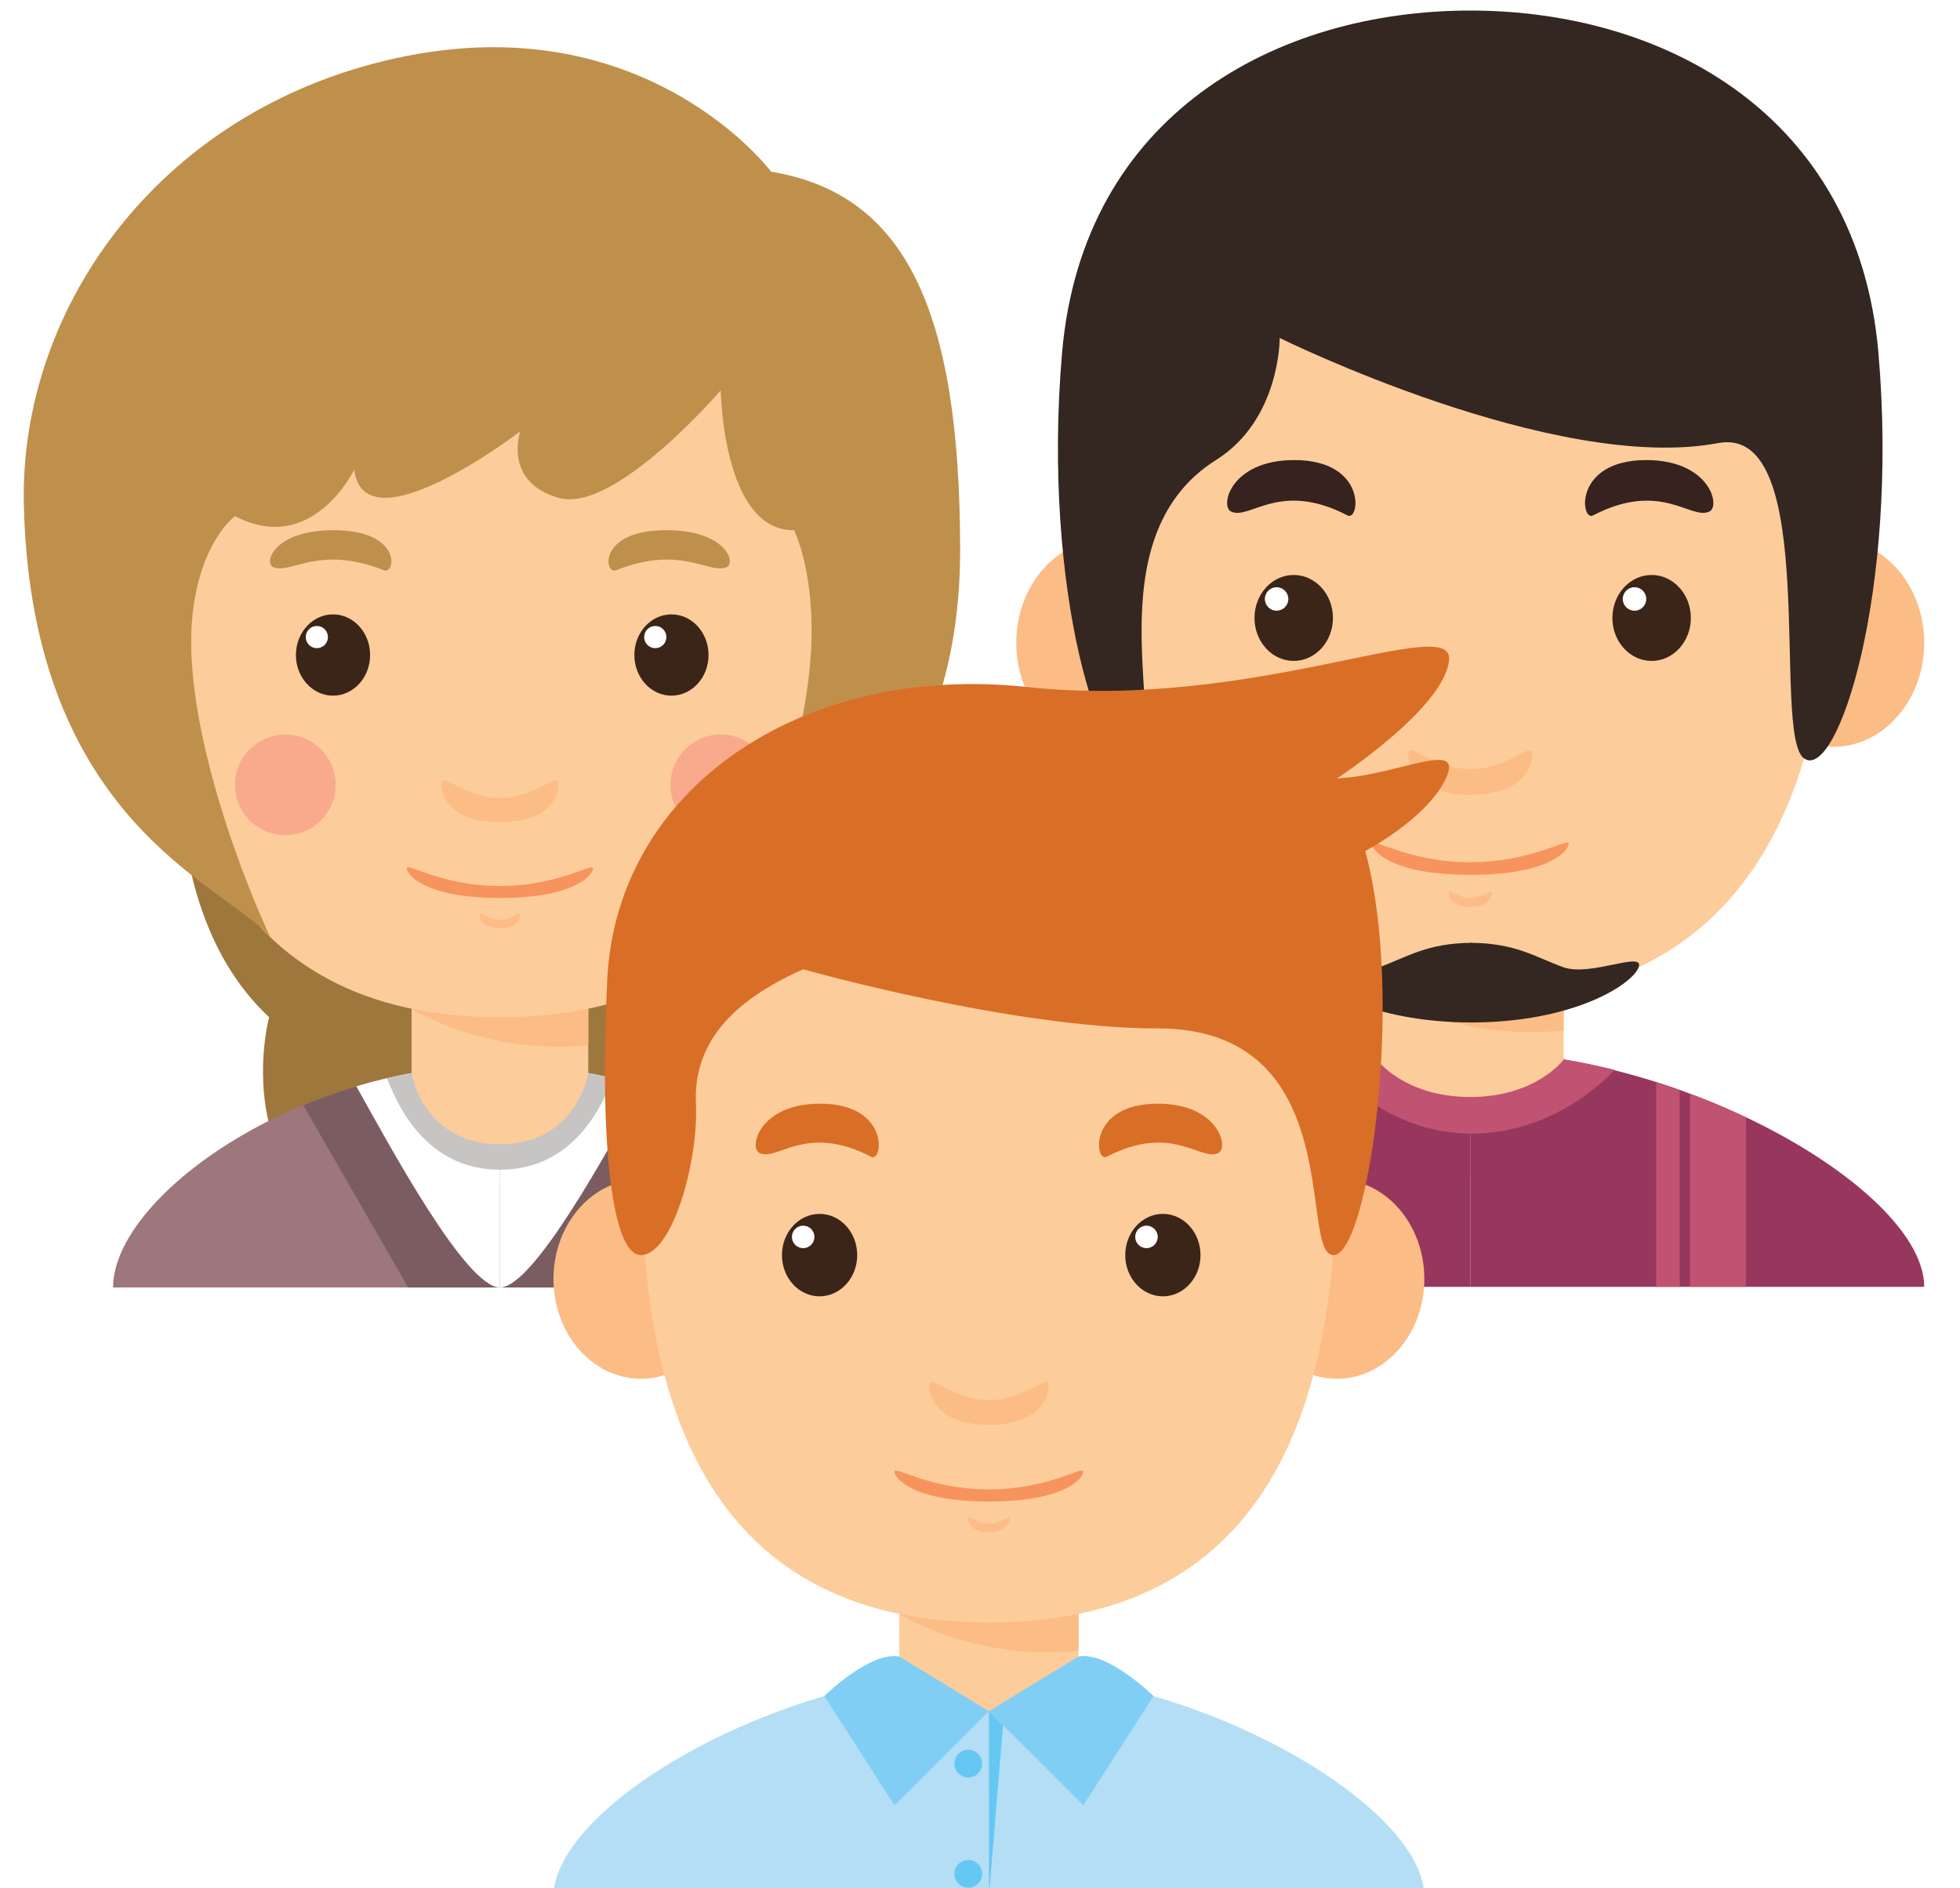 <svg width="136" height="131" xmlns="http://www.w3.org/2000/svg">
 <!-- Created with Method Draw - http://github.com/duopixel/Method-Draw/ -->

 <g>
  <title>background</title>
  <rect fill="#fff" id="canvas_background" height="133" width="138" y="-1" x="-1"/>
  <g display="none" overflow="visible" y="0" x="0" height="100%" width="100%" id="canvasGrid">
   <rect fill="url(#gridpattern)" stroke-width="0" y="0" x="0" height="100%" width="100%"/>
  </g>
 </g>
 <g>
  <title>Layer 1</title>
  <g id="svg_102">
   <g transform="matrix(0.417,0,0,0.417,0,0) " id="svg_53">
    <path id="svg_54" fill="#9E773D" d="m83.189,209.78l0,-105.204l-51.303,0c0,0 -9.802,43.534 12.891,64.669c-0.001,0 -10.857,40.535 38.412,40.535z"/>
    <path id="svg_55" fill="#9E773D" d="m84.178,209.78l0,-105.204l51.302,0c0,0 9.803,43.534 -12.891,64.669c0,0 10.857,40.535 -38.411,40.535z"/>
    <g id="svg_56">
     <g id="svg_57">
      <rect id="svg_58" fill="#FDCC9B" height="32.923" width="29.395" y="163.953" x="68.491"/>
      <path id="svg_59" fill="#FCBC85" d="m68.491,167.831c0,0 12.364,7.874 29.395,6.051l0,-9.929l-29.395,0l0,3.878z"/>
      <ellipse id="svg_60" fill="#FCBC85" ry="16.364" rx="14.343" cy="112.903" cx="26.104"/>
      <ellipse id="svg_61" fill="#FCBC85" ry="16.364" rx="14.343" cy="112.903" cx="140.272"/>
      <path id="svg_62" fill="#FDCC9B" d="m140.214,81.648c0,-24.103 -17.637,-41.741 -57.025,-41.741c-39.39,0 -57.026,17.637 -57.026,41.741c0,24.104 -4.115,87.597 57.026,87.597c61.14,0 57.025,-63.493 57.025,-87.597z"/>
      <g id="svg_63">
       <g id="svg_64">
        <ellipse id="svg_65" fill="#3B2519" ry="6.761" rx="6.173" cy="108.985" cx="55.413"/>
        <circle id="svg_66" fill="#FFFFFF" r="1.846" cy="106" cx="52.721"/>
       </g>
       <path id="svg_67" fill="#BF904B" d="m45.537,94.408c2.919,1.117 7.606,-3.798 18.335,0.478c1.956,0.78 3.124,-6.668 -8.377,-6.668c-9.958,0 -11.722,5.515 -9.958,6.19z"/>
       <g id="svg_68">
        <ellipse id="svg_69" fill="#3B2519" ry="6.761" rx="6.173" cy="108.985" cx="111.727"/>
        <circle id="svg_70" fill="#FFFFFF" r="1.847" cy="106" cx="109.035"/>
       </g>
       <path id="svg_71" fill="#BF904B" d="m120.839,94.408c-2.919,1.117 -7.605,-3.798 -18.335,0.478c-1.956,0.78 -3.123,-6.668 8.378,-6.668c9.957,0 11.721,5.515 9.957,6.19z"/>
      </g>
      <path id="svg_72" fill="#FCBC85" d="m83.189,132.765c-6.1,0 -9.774,-4.557 -9.774,-2.351c0,2.204 1.764,6.394 9.774,6.394c8.01,0 9.773,-4.189 9.773,-6.394c0,-2.205 -3.674,2.351 -9.773,2.351z"/>
      <path id="svg_73" fill="#FCBC85" d="m83.189,153.036c-2.109,0 -3.381,-1.575 -3.381,-0.814c0,0.763 0.61,2.212 3.381,2.212c2.771,0 3.38,-1.449 3.38,-2.212c-0.001,-0.761 -1.271,0.814 -3.38,0.814z"/>
      <path id="svg_74" fill="#F7945E" d="m83.189,147.419c-9.668,0 -15.493,-3.937 -15.493,-2.939s2.796,4.924 15.493,4.924c12.697,0 15.492,-3.927 15.492,-4.924s-5.825,2.939 -15.492,2.939z"/>
     </g>
     <circle id="svg_75" fill="#F9AA8D" r="8.378" cy="130.59" cx="47.475"/>
     <circle id="svg_76" fill="#F9AA8D" r="8.377" cy="130.59" cx="119.932"/>
    </g>
    <path id="svg_77" fill="#9D777B" d="m83.189,177.181l0,37.037l-64.374,0c0,-14.991 30.569,-37.037 64.374,-37.037z"/>
    <path id="svg_78" fill="#9D777B" d="m83.189,177.181l0,37.037l64.372,0c0,-14.991 -30.569,-37.037 -64.372,-37.037z"/>
    <path id="svg_79" fill="#7B5C60" d="m50.477,183.91l17.439,30.309l15.272,0l0,-4.461l-21.512,-29.643c-3.901,1.041 -7.645,2.318 -11.199,3.795z"/>
    <path id="svg_80" fill="#7B5C60" d="m115.899,183.91l-17.44,30.309l-15.271,0l0,-4.461l21.512,-29.643c3.901,1.041 7.645,2.318 11.199,3.795z"/>
    <path id="svg_81" fill="#FFFFFF" d="m59.294,180.747c5.63,10.071 18.247,33.472 23.895,33.472l0,-37.037c-8.297,-0.001 -16.391,1.339 -23.895,3.565z"/>
    <path id="svg_82" fill="#FFFFFF" d="m107.082,180.747c-5.629,10.071 -18.246,33.472 -23.894,33.472l0,-37.037c8.296,-0.001 16.391,1.339 23.894,3.565z"/>
    <path id="svg_83" fill="#BF904B" d="m128.31,28.561c0,0 -20.344,-27.19 -60.614,-19.254c-40.271,7.937 -64.569,41.307 -63.727,74.839c1.323,52.661 33.371,63.007 40.967,71.719c-5.94,-12.816 -14.658,-37.356 -12.894,-53.641c1.326,-12.245 7.056,-16.344 7.056,-16.344c12.867,6.708 19.841,-7.721 19.841,-7.721c1.764,13.421 27.631,-6.389 27.631,-6.389s-2.939,8.394 6.394,11.068c9.333,2.675 26.97,-17.903 26.97,-17.903s0.294,23.414 12.199,23.281c0,0 3.656,7.225 2.774,20.767c-0.882,13.542 -6.596,32.011 -10.913,44.239c11.225,-6.364 35.769,-21.05 35.769,-61.644c-0.001,-40.592 -9.408,-59.343 -31.453,-63.017z"/>
    <path id="svg_84" fill="#FDCC9B" d="m68.491,178.602c0,0 4.299,11.777 14.697,11.777c10.398,0 14.697,-11.777 14.697,-11.777s-15.247,-5.552 -29.394,0z"/>
    <path id="svg_85" fill="#C7C5C4" d="m64.408,179.413c2.455,6.537 7.74,15.217 18.78,15.217c11.039,0 16.325,-8.68 18.779,-15.217c-6.019,-1.405 -12.334,-2.232 -18.779,-2.232c-6.446,0 -12.76,0.826 -18.78,2.232z"/>
    <path id="svg_86" fill="#FDCC9B" d="m97.886,178.602c0,0 -1.911,11.777 -14.697,11.777c-12.787,0 -14.697,-11.777 -14.697,-11.777s5.731,-3.288 14.697,-3.288c8.964,0 14.697,3.288 14.697,3.288z"/>
   </g>
   <g transform="matrix(0.417,0,0,0.417,0,0) " id="svg_87"/>
   <g transform="matrix(0.417,0,0,0.417,0,0) " id="svg_88"/>
   <g transform="matrix(0.417,0,0,0.417,0,0) " id="svg_89"/>
   <g transform="matrix(0.417,0,0,0.417,0,0) " id="svg_90"/>
   <g transform="matrix(0.417,0,0,0.417,0,0) " id="svg_91"/>
   <g transform="matrix(0.417,0,0,0.417,0,0) " id="svg_92"/>
   <g transform="matrix(0.417,0,0,0.417,0,0) " id="svg_93"/>
   <g transform="matrix(0.417,0,0,0.417,0,0) " id="svg_94"/>
   <g transform="matrix(0.417,0,0,0.417,0,0) " id="svg_95"/>
   <g transform="matrix(0.417,0,0,0.417,0,0) " id="svg_96"/>
   <g transform="matrix(0.417,0,0,0.417,0,0) " id="svg_97"/>
   <g transform="matrix(0.417,0,0,0.417,0,0) " id="svg_98"/>
   <g transform="matrix(0.417,0,0,0.417,0,0) " id="svg_99"/>
   <g transform="matrix(0.417,0,0,0.417,0,0) " id="svg_100"/>
   <g transform="matrix(0.417,0,0,0.417,0,0) " id="svg_101"/>
  </g>
  <g id="svg_154">
   <g transform="matrix(0.441,0,0,0.441,0,0) " id="svg_107">
    <g id="svg_108">
     <rect id="svg_109" fill="#FDCC9B" height="32.923" width="29.395" y="152.19" x="216.633"/>
     <path id="svg_110" fill="#FCBC85" d="m216.633,156.068c0,0 12.364,7.874 29.395,6.051l0,-9.929l-29.395,0l0,3.878z"/>
     <ellipse id="svg_111" fill="#FCBC85" ry="16.364" rx="14.343" cy="101.14" cx="174.246"/>
     <ellipse id="svg_112" fill="#FCBC85" ry="16.364" rx="14.343" cy="101.14" cx="288.414"/>
     <path id="svg_113" fill="#FDCC9B" d="m288.356,69.885c0,-24.104 -17.637,-41.74 -57.025,-41.74c-39.39,0 -57.026,17.637 -57.026,41.74c0,24.104 -4.115,87.597 57.026,87.597c61.14,-0.001 57.025,-63.493 57.025,-87.597z"/>
     <g id="svg_114">
      <g id="svg_115">
       <ellipse id="svg_116" fill="#3B2519" ry="6.761" rx="6.173" cy="97.222" cx="203.555"/>
       <circle id="svg_117" fill="#FFFFFF" r="1.846" cy="94.237" cx="200.863"/>
      </g>
      <path id="svg_118" fill="#36221E" d="m193.68,80.467c2.918,1.46 7.606,-4.96 18.335,0.625c1.955,1.018 3.123,-8.708 -8.378,-8.708c-9.957,0 -11.721,7.202 -9.957,8.083z"/>
      <g id="svg_119">
       <ellipse id="svg_120" fill="#3B2519" ry="6.761" rx="6.173" cy="97.222" cx="259.869"/>
       <circle id="svg_121" fill="#FFFFFF" r="1.847" cy="94.237" cx="257.177"/>
      </g>
      <path id="svg_122" fill="#36221E" d="m268.981,80.467c-2.919,1.46 -7.605,-4.96 -18.335,0.625c-1.955,1.018 -3.123,-8.708 8.378,-8.708c9.957,0 11.721,7.202 9.957,8.083z"/>
     </g>
     <path id="svg_123" fill="#FCBC85" d="m231.331,121.003c-6.1,0 -9.774,-4.557 -9.774,-2.352c0,2.204 1.764,6.393 9.774,6.393c8.01,0 9.773,-4.189 9.773,-6.393c0,-2.205 -3.675,2.352 -9.773,2.352z"/>
     <path id="svg_124" fill="#FCBC85" d="m231.331,141.273c-2.11,0 -3.381,-1.576 -3.381,-0.813c0,0.763 0.61,2.212 3.381,2.212c2.77,0 3.38,-1.449 3.38,-2.212c-0.001,-0.763 -1.271,0.813 -3.38,0.813z"/>
     <path id="svg_125" fill="#F7945E" d="m231.331,135.656c-9.669,0 -15.493,-3.938 -15.493,-2.939c0,0.997 2.796,4.924 15.493,4.924c12.697,0 15.492,-3.927 15.492,-4.924c0,-0.998 -5.825,2.939 -15.492,2.939z"/>
    </g>
    <path id="svg_126" fill="#98375E" d="m231.331,165.418l0,37.038l71.427,0c-0.001,-14.991 -37.624,-37.038 -71.427,-37.038z"/>
    <path id="svg_127" fill="#98375E" d="m231.331,165.418l0,37.038l-71.428,0c0,-14.991 37.623,-37.038 71.428,-37.038z"/>
    <path id="svg_128" fill="#C05371" d="m231.593,165.418c-7.19,0 -14.552,1.005 -21.689,2.721c0.048,0.063 7.916,10.213 21.689,10.213c12.755,0 21.232,-8.692 22.462,-10.03c-7.377,-1.831 -15.012,-2.904 -22.462,-2.904z"/>
    <path id="svg_129" fill="#FDCC9B" d="m216.633,166.7c0,0 4.299,5.891 14.698,5.891c10.398,0 14.697,-5.891 14.697,-5.891s-15.249,-5.552 -29.395,0z"/>
    <g id="svg_130">
     <path id="svg_131" fill="#C05371" d="m202.049,170.255c-1.245,0.395 -2.475,0.81 -3.693,1.243l0,30.958l3.693,0l0,-32.201z"/>
     <path id="svg_132" fill="#C05371" d="m187.928,202.456l8.792,0l0,-30.374c-3.042,1.133 -5.983,2.38 -8.792,3.711l0,26.663z"/>
    </g>
    <g id="svg_133">
     <path id="svg_134" fill="#C05371" d="m260.591,170.255c1.244,0.395 2.475,0.81 3.692,1.243l0,30.958l-3.692,0l0,-32.201z"/>
     <path id="svg_135" fill="#C05371" d="m274.711,202.456l-8.792,0l0,-30.374c3.041,1.133 5.982,2.38 8.792,3.711l0,26.663z"/>
    </g>
    <path id="svg_136" fill="#342620" d="m167.103,55.546c3.233,-37.58 33.804,-53.886 64.228,-53.886c30.424,0 60.994,16.306 64.227,53.886c3.233,37.581 -6.467,67.398 -11.695,63.786c-5.227,-3.611 2.766,-52.695 -13.526,-49.623c-25.72,4.85 -68.989,-16.535 -68.989,-16.535s0.123,12.832 -10.031,19.21c-19.731,12.394 -7.291,43.337 -12.518,46.948c-5.23,3.611 -14.93,-26.205 -11.696,-63.786z"/>
    <path id="svg_137" fill="#342620" d="m231.661,148.34l0,12.529c-16.314,0 -25.502,-6.004 -26.493,-8.679c-0.991,-2.675 7.534,1.499 11.796,0c4.262,-1.499 7.495,-3.85 14.697,-3.85z"/>
    <path id="svg_138" fill="#342620" d="m231.331,148.34l0,12.529c16.313,0 25.502,-6.004 26.493,-8.679c0.99,-2.675 -7.534,1.499 -11.796,0c-4.263,-1.499 -7.496,-3.85 -14.697,-3.85z"/>
   </g>
   <g transform="matrix(0.441,0,0,0.441,0,0) " id="svg_139"/>
   <g transform="matrix(0.441,0,0,0.441,0,0) " id="svg_140"/>
   <g transform="matrix(0.441,0,0,0.441,0,0) " id="svg_141"/>
   <g transform="matrix(0.441,0,0,0.441,0,0) " id="svg_142"/>
   <g transform="matrix(0.441,0,0,0.441,0,0) " id="svg_143"/>
   <g transform="matrix(0.441,0,0,0.441,0,0) " id="svg_144"/>
   <g transform="matrix(0.441,0,0,0.441,0,0) " id="svg_145"/>
   <g transform="matrix(0.441,0,0,0.441,0,0) " id="svg_146"/>
   <g transform="matrix(0.441,0,0,0.441,0,0) " id="svg_147"/>
   <g transform="matrix(0.441,0,0,0.441,0,0) " id="svg_148"/>
   <g transform="matrix(0.441,0,0,0.441,0,0) " id="svg_149"/>
   <g transform="matrix(0.441,0,0,0.441,0,0) " id="svg_150"/>
   <g transform="matrix(0.441,0,0,0.441,0,0) " id="svg_151"/>
   <g transform="matrix(0.441,0,0,0.441,0,0) " id="svg_152"/>
   <g transform="matrix(0.441,0,0,0.441,0,0) " id="svg_153"/>
  </g>
  <g id="svg_48">
   <g transform="matrix(0.423,0,0,0.423,0,0) " id="svg_5">
    <g id="svg_6">
     <rect id="svg_7" fill="#FDCC9B" height="32.922" width="29.395" y="260.838" x="147.519"/>
     <path id="svg_8" fill="#FCBC85" d="m147.52,264.716c0,0 12.364,7.874 29.394,6.05l0,-9.928l-29.394,0l0,3.878z"/>
     <ellipse id="svg_9" fill="#FCBC85" ry="16.364" rx="14.343" cy="209.788" cx="105.133"/>
     <ellipse id="svg_10" fill="#FCBC85" ry="16.364" rx="14.343" cy="209.788" cx="219.301"/>
     <path id="svg_11" fill="#FDCC9B" d="m219.243,178.533c0,-24.103 -17.637,-41.741 -57.025,-41.741c-39.39,0 -57.026,17.637 -57.026,41.741c0,24.104 -4.115,87.597 57.026,87.597c61.14,-0.001 57.025,-63.493 57.025,-87.597z"/>
     <g id="svg_12">
      <g id="svg_13">
       <ellipse id="svg_14" fill="#3B2519" ry="6.761" rx="6.173" cy="205.87" cx="134.441"/>
       <circle id="svg_15" fill="#FFFFFF" r="1.846" cy="202.885" cx="131.75"/>
      </g>
      <path id="svg_16" fill="#D96E27" d="m124.566,189.115c2.919,1.46 7.606,-4.96 18.335,0.625c1.956,1.018 3.123,-8.708 -8.377,-8.708c-9.958,0 -11.722,7.201 -9.958,8.083z"/>
      <g id="svg_17">
       <ellipse id="svg_18" fill="#3B2519" ry="6.761" rx="6.173" cy="205.87" cx="190.755"/>
       <circle id="svg_19" fill="#FFFFFF" r="1.846" cy="202.885" cx="188.063"/>
      </g>
      <path id="svg_20" fill="#D96E27" d="m199.868,189.115c-2.919,1.46 -7.607,-4.96 -18.335,0.625c-1.956,1.018 -3.123,-8.708 8.377,-8.708c9.958,0 11.721,7.201 9.958,8.083z"/>
     </g>
     <path id="svg_21" fill="#FCBC85" d="m162.217,229.65c-6.1,0 -9.774,-4.556 -9.774,-2.352c0,2.205 1.764,6.394 9.774,6.394c8.01,0 9.773,-4.189 9.773,-6.394c0.001,-2.204 -3.674,2.352 -9.773,2.352z"/>
     <path id="svg_22" fill="#FCBC85" d="m162.217,249.921c-2.11,0 -3.381,-1.576 -3.381,-0.813s0.609,2.211 3.381,2.211c2.77,0 3.38,-1.448 3.38,-2.211s-1.27,0.813 -3.38,0.813z"/>
     <path id="svg_23" fill="#F7945E" d="m162.217,244.304c-9.669,0 -15.493,-3.937 -15.493,-2.939c0,0.998 2.796,4.924 15.493,4.924c12.696,0 15.492,-3.926 15.492,-4.924c0.001,-0.998 -5.824,2.939 -15.492,2.939z"/>
    </g>
    <path id="svg_24" fill="#B4DEF6" d="m162.217,274.066l0,37.038l-71.427,0c0,-14.992 37.623,-37.038 71.427,-37.038z"/>
    <path id="svg_25" fill="#B4DEF6" d="m162.217,274.066l0,37.038l71.427,0c0,-14.992 -37.623,-37.038 -71.427,-37.038z"/>
    <path id="svg_26" fill="#FDCC9B" d="m147.519,275.348c0,0 4.299,5.332 14.697,5.332c10.398,0 14.697,-5.332 14.697,-5.332s-15.247,-5.552 -29.394,0z"/>
    <path id="svg_27" fill="#D96E27" d="m105.132,205.87c5.064,0 9.465,-15.138 9.023,-24.838c-0.44,-9.701 5.645,-16.755 17.594,-22.046c0,0 34.229,9.7 58.16,9.7c31.391,0 23.064,36.891 28.771,37.185c5.707,0.294 11.88,-42.035 5.266,-66.285c0,0 10.142,-5.292 13.228,-11.905c3.087,-6.614 -7.968,-0.441 -17.873,0c0,0 17.604,-11.464 18.4,-19.4c0.796,-7.936 -32.339,8.377 -69.23,4.409c-36.89,-3.97 -67.365,16.619 -68.865,48.059c-1.323,27.717 0.912,45.121 5.526,45.121z"/>
    <path id="svg_28" fill="#80CEF3" d="m147.519,271.714l14.697,8.965l-15.492,15.433l-11.51,-17.912c0,0.001 7.529,-7.408 12.305,-6.486z"/>
    <path id="svg_29" fill="#80CEF3" d="m176.914,271.714l-14.697,8.965l15.493,15.433l11.51,-17.912c-0.001,0.001 -7.529,-7.408 -12.306,-6.486z"/>
    <polygon id="svg_30" fill="#65C8F2" points="162.216,280.68 162.216,311.103 164.536,282.99 "/>
    <circle id="svg_31" fill="#65C8F2" r="2.278" cy="289.278" cx="158.836"/>
    <circle id="svg_32" fill="#65C8F2" r="2.278" cy="307.355" cx="158.836"/>
   </g>
   <g transform="matrix(0.423,0,0,0.423,0,0) " id="svg_33"/>
   <g transform="matrix(0.423,0,0,0.423,0,0) " id="svg_34"/>
   <g transform="matrix(0.423,0,0,0.423,0,0) " id="svg_35"/>
   <g transform="matrix(0.423,0,0,0.423,0,0) " id="svg_36"/>
   <g transform="matrix(0.423,0,0,0.423,0,0) " id="svg_37"/>
   <g transform="matrix(0.423,0,0,0.423,0,0) " id="svg_38"/>
   <g transform="matrix(0.423,0,0,0.423,0,0) " id="svg_39"/>
   <g transform="matrix(0.423,0,0,0.423,0,0) " id="svg_40"/>
   <g transform="matrix(0.423,0,0,0.423,0,0) " id="svg_41"/>
   <g transform="matrix(0.423,0,0,0.423,0,0) " id="svg_42"/>
   <g transform="matrix(0.423,0,0,0.423,0,0) " id="svg_43"/>
   <g transform="matrix(0.423,0,0,0.423,0,0) " id="svg_44"/>
   <g transform="matrix(0.423,0,0,0.423,0,0) " id="svg_45"/>
   <g transform="matrix(0.423,0,0,0.423,0,0) " id="svg_46"/>
   <g transform="matrix(0.423,0,0,0.423,0,0) " id="svg_47"/>
  </g>
 </g>
</svg>